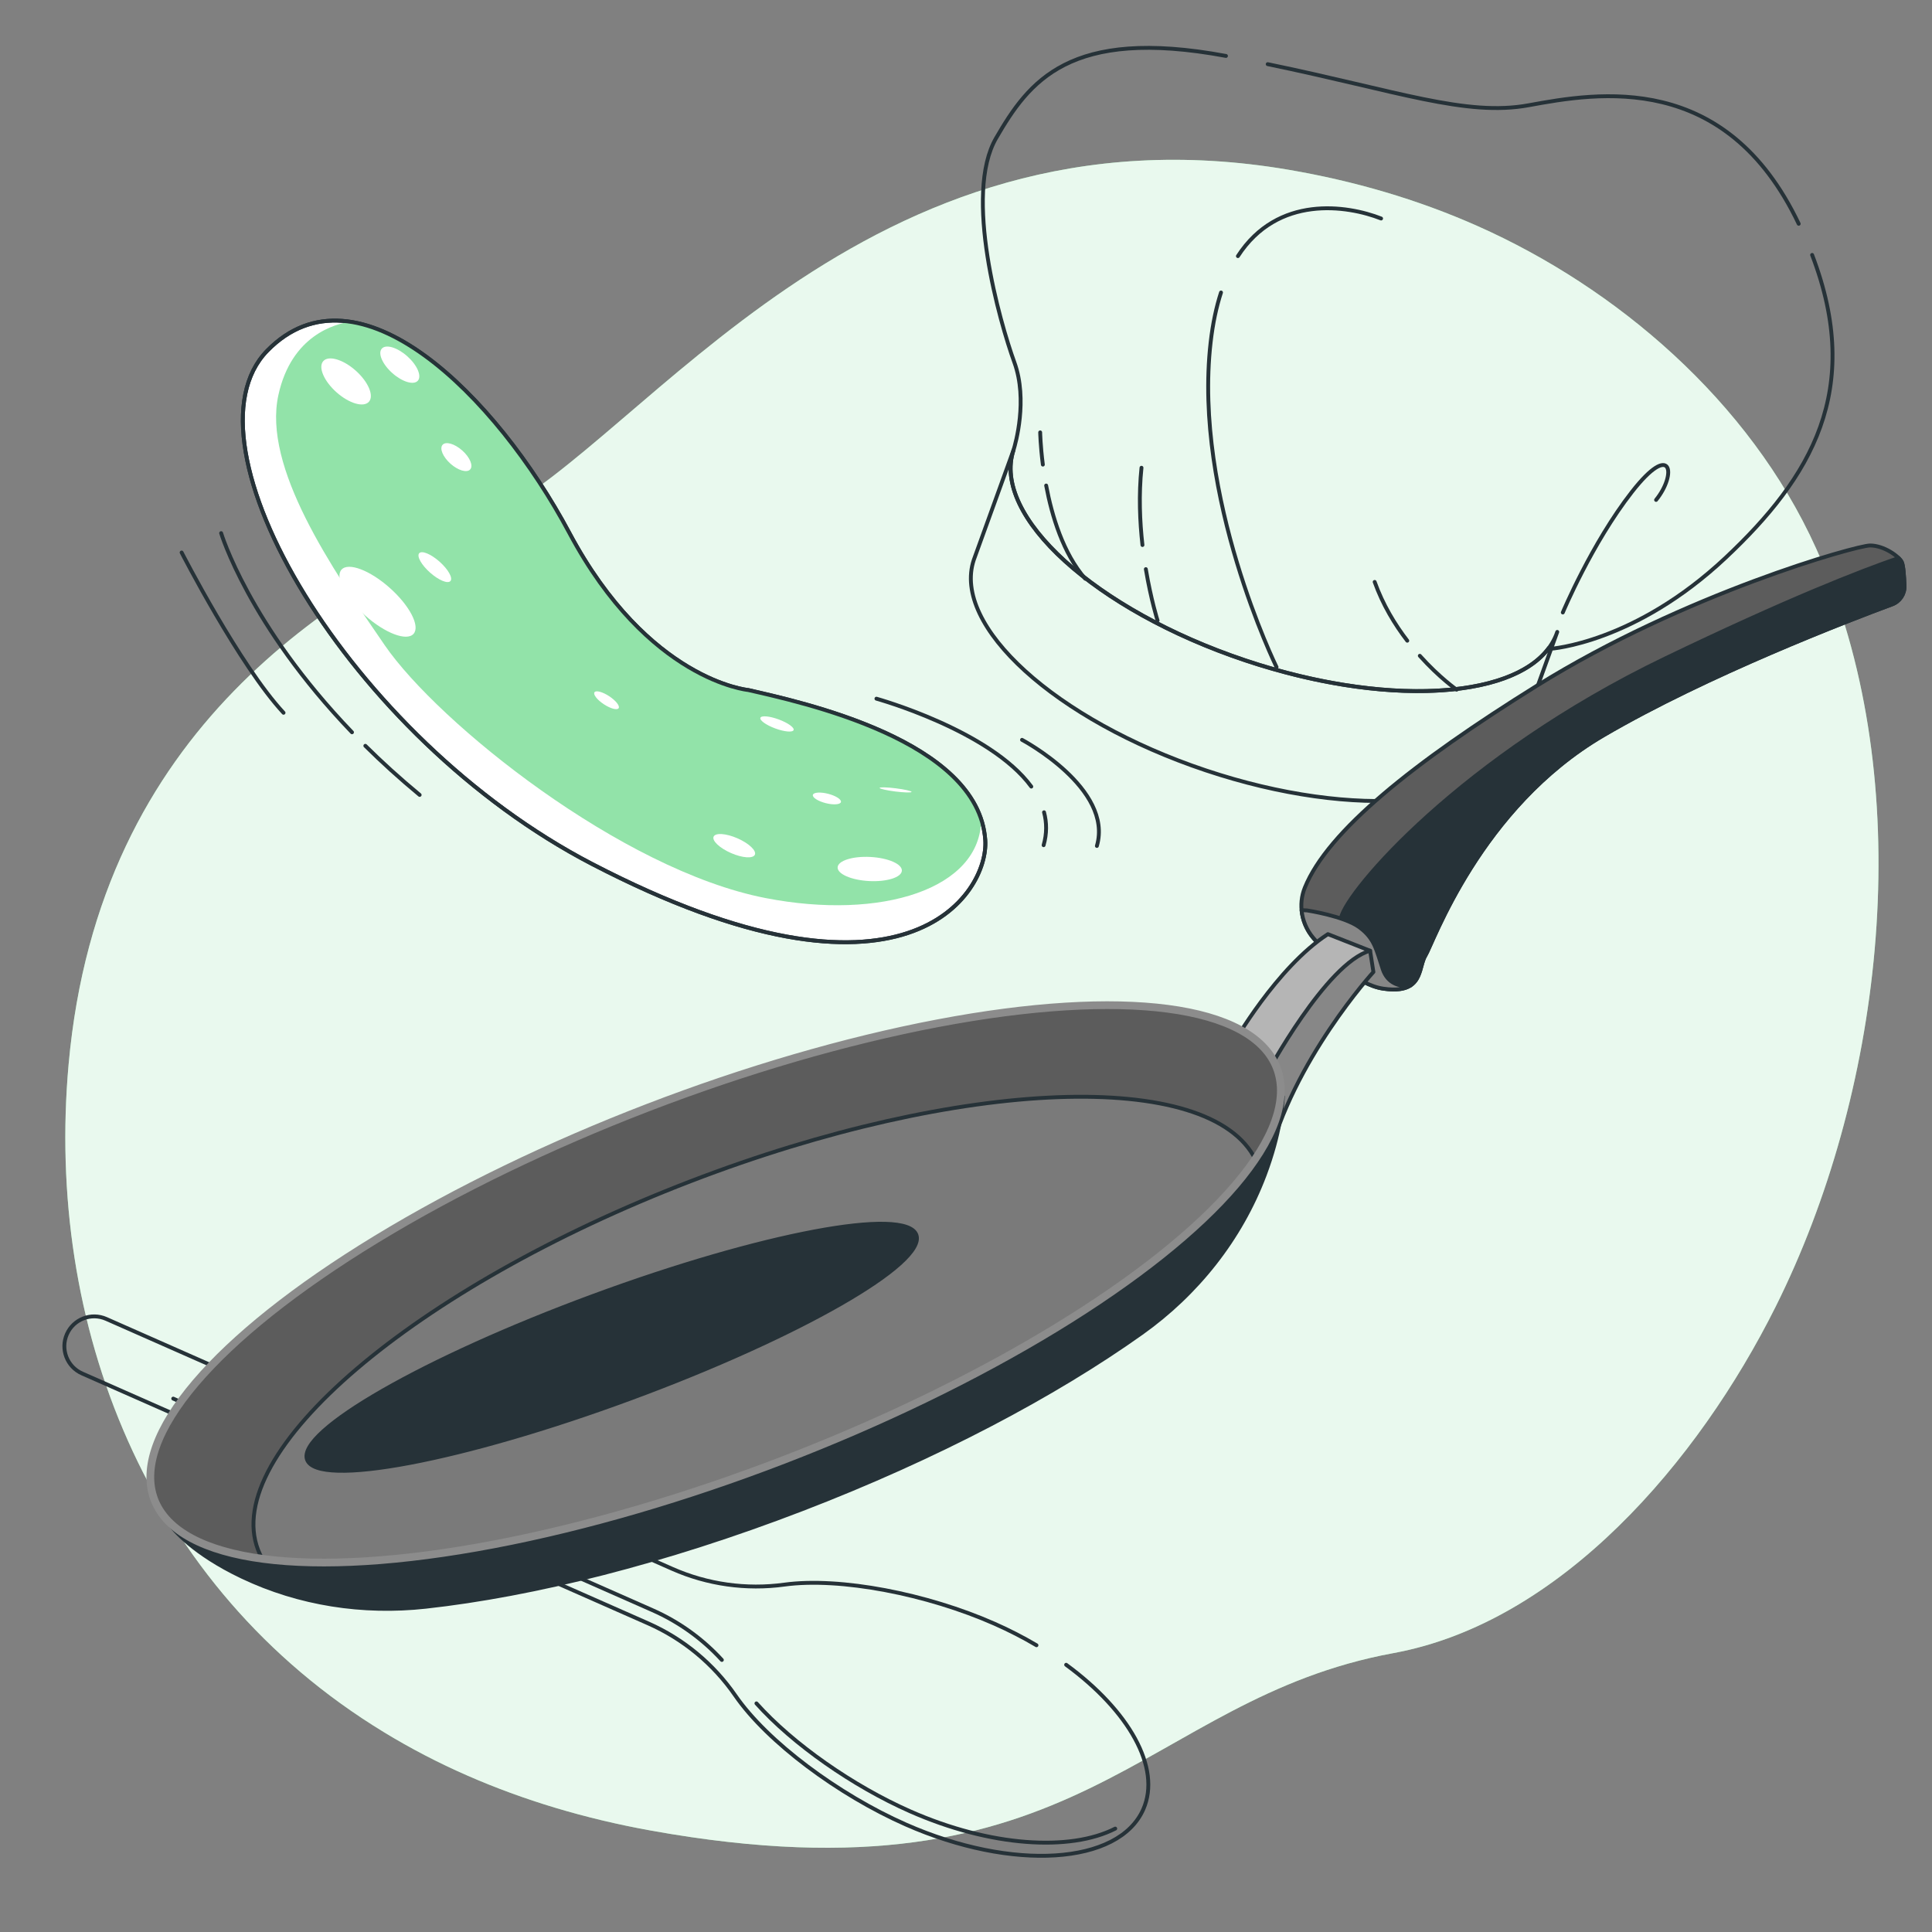 <?xml version="1.0" encoding="utf-8"?>
<!-- Generator: Adobe Illustrator 27.5.0, SVG Export Plug-In . SVG Version: 6.00 Build 0)  -->
<svg version="1.1" xmlns="http://www.w3.org/2000/svg" xmlns:xlink="http://www.w3.org/1999/xlink" x="0px" y="0px"
	 viewBox="0 0 500 500" style="enable-background:new 0 0 500 500;" xml:space="preserve">
<rect x="0" y="0" width="500" height="500" fill="#808080" stroke="none"/>
<g id="Background_Simple">
	<g>
		<path style="fill:#92E3A9;" d="M459.548,338.141c-20.036,40.135-55.6,81.727-98.92,89.68
			c-65.455,12.023-80.264,66.011-191.971,45.965c-17.417-3.124-33.257-7.956-47.567-14.211c-7.693-3.361-14.944-7.146-21.75-11.301
			C37.529,410.634,11.742,342.45,17.753,275.496c7.892-88.061,69.641-122.323,109.414-141.903
			c39.774-19.58,96.387-108.417,206.365-89.65c16.766,2.869,33.245,7.609,48.897,14.576c35.732,15.887,70.317,45.115,87.579,83.416
			c1.296,2.877,2.507,5.806,3.645,8.778C495.84,208.846,486.866,283.426,459.548,338.141z"/>
		<path style="opacity:0.8;fill:#FFFFFF;" d="M459.548,338.141c-20.036,40.135-55.6,81.727-98.92,89.68
			c-65.455,12.023-80.264,66.011-191.971,45.965c-17.417-3.124-33.257-7.956-47.567-14.211c-7.693-3.361-14.944-7.146-21.75-11.301
			C37.529,410.634,11.742,342.45,17.753,275.496c7.892-88.061,69.641-122.323,109.414-141.903
			c39.774-19.58,96.387-108.417,206.365-89.65c16.766,2.869,33.245,7.609,48.897,14.576c35.732,15.887,70.317,45.115,87.579,83.416
			c1.296,2.877,2.507,5.806,3.645,8.778C495.84,208.846,486.866,283.426,459.548,338.141z"/>
	</g>
</g>
<g id="Hat">
	<g>
		<path style="fill:none;stroke:#263238;stroke-linecap:round;stroke-linejoin:round;stroke-miterlimit:10;" d="M322.314,170.915
			c-38.855-13.005-65.72-37.393-60.004-54.472l-10.288,28.442c-5.716,17.079,21.148,41.467,60.004,54.472
			c38.855,13.005,74.988,9.702,80.705-7.377l10.287-28.442C397.302,180.617,361.17,183.92,322.314,170.915z"/>
		<path style="fill:none;stroke:#263238;stroke-linecap:round;stroke-linejoin:round;stroke-miterlimit:10;" d="M328.081,16.602
			c33.471,6.914,51.29,13.628,67.561,10.632c17.939-3.303,50.983-8.969,69.863,30.682"/>
		<path style="fill:none;stroke:#263238;stroke-linecap:round;stroke-linejoin:round;stroke-miterlimit:10;" d="M468.974,65.973
			c13.405,34.997-0.385,57.683-22.349,78.334c-23.605,22.183-45.317,23.594-45.317,23.594l-0.492-0.182
			c-9.889,13.353-43.062,15.052-78.501,3.196c-38.86-13.01-65.726-37.396-60.006-54.469c0,0,0.011-0.021,0.021-0.064
			c0.011-0.021,0.021-0.053,0.021-0.075c0.417-1.379,3.71-12.775,0.171-22.514c-3.774-10.391-13.214-43.436-4.725-58.061
			c8.499-14.635,18.89-28.8,59.483-21.253"/>
		<path style="fill:none;stroke:#263238;stroke-linecap:round;stroke-linejoin:round;stroke-miterlimit:10;" d="M295.666,141.049
			c-0.686-6.067-0.977-13.006-0.249-19.995"/>
		<path style="fill:none;stroke:#263238;stroke-linecap:round;stroke-linejoin:round;stroke-miterlimit:10;" d="M299.579,160.59
			c0,0-1.705-5.343-3.036-13.297"/>
		<path style="fill:none;stroke:#263238;stroke-linecap:round;stroke-linejoin:round;stroke-miterlimit:10;" d="M320.371,66.281
			c10.299-15.92,28.279-13.181,37.055-9.733"/>
		<path style="fill:none;stroke:#263238;stroke-linecap:round;stroke-linejoin:round;stroke-miterlimit:10;" d="M330.375,172.659
			c0,0-21.641-44.114-17.063-84.066c0.565-4.933,1.486-9.206,2.687-12.898"/>
		<path style="fill:none;stroke:#263238;stroke-linecap:round;stroke-linejoin:round;stroke-miterlimit:10;" d="M404.453,158.509
			c0,0,7.491-17.895,17.895-31.212s11.653-4.578,6.242,2.081"/>
		<path style="fill:none;stroke:#263238;stroke-linecap:round;stroke-linejoin:round;stroke-miterlimit:10;" d="M364.202,165.813
			c-3.202-4.17-6.324-9.284-8.441-15.212"/>
		<path style="fill:none;stroke:#263238;stroke-linecap:round;stroke-linejoin:round;stroke-miterlimit:10;" d="M376.986,178.485
			c0,0-4.468-3.103-9.541-8.767"/>
		<path style="fill:none;stroke:#263238;stroke-linecap:round;stroke-linejoin:round;stroke-miterlimit:10;" d="M270.746,125.654
			c1.489,7.921,4.405,17.571,10.105,24.116"/>
		<path style="fill:none;stroke:#263238;stroke-linecap:round;stroke-linejoin:round;stroke-miterlimit:10;" d="M269.198,111.898
			c0,0,0.057,3.401,0.693,8.341"/>
	</g>
</g>
<g id="Spoon">
	<g>
		<path style="fill:none;stroke:#263238;stroke-linecap:round;stroke-linejoin:round;stroke-miterlimit:10;" d="M275.917,430.841
			c16.201,11.866,24.714,26.659,19.962,37.423c-6.336,14.351-33.854,16.103-61.464,3.914c-17.401-7.682-35.802-21.33-44.117-33.379
			c-5.646-8.18-13.435-14.642-22.527-18.656L21.259,355.459c-3.9-1.722-5.665-6.279-3.944-10.178l0,0
			c1.722-3.9,6.279-5.665,10.178-3.944l146.512,64.684c9.093,4.014,19.116,5.416,28.964,4.077
			c14.506-1.973,36.989,2.429,54.39,10.111c3.838,1.694,7.476,3.569,10.878,5.58"/>
		<path style="fill:none;stroke:#263238;stroke-linecap:round;stroke-linejoin:round;stroke-miterlimit:10;" d="M186.816,429.593
			c-4.999-5.457-11.085-9.844-17.904-12.855L44.834,361.959"/>
		<path style="fill:none;stroke:#263238;stroke-linecap:round;stroke-linejoin:round;stroke-miterlimit:10;" d="M288.626,473.239
			c-11.707,5.976-32.363,4.676-53.07-4.466c-14.822-6.544-30.369-17.415-39.791-27.94"/>
	</g>
</g>
<g id="Frying_Pan">
	<g>
		<path style="fill:#5C5C5C;stroke:#263238;stroke-linecap:round;stroke-linejoin:round;stroke-miterlimit:10;" d="M337.688,229.723
			c-1.775,4.387-0.866,9.399,2.191,13.012c4.2,4.966,11.308,12.121,18.093,13.126c10.533,1.561,8.973-5.462,10.923-8.583
			c1.951-3.121,14.044-38.231,46.034-56.957c26.884-15.737,63.688-29.821,74.75-33.916c1.983-0.734,3.279-2.652,3.204-4.765
			c-0.086-2.415-0.279-5.317-0.711-6.182c-0.78-1.561-4.681-4.291-8.193-4.291c-3.511,0-47.984,12.484-86.216,36.281
			C365.767,197.363,343.608,215.093,337.688,229.723z"/>
		<path style="fill:#263238;stroke:#263238;stroke-linecap:round;stroke-linejoin:round;stroke-miterlimit:10;" d="M492.172,145.458
			c-0.156-0.312-0.441-0.671-0.818-1.045c-9.993,3.442-28.805,10.786-60.43,26.013c-52.666,25.358-82.315,60.078-83.875,67.1
			c-0.014,0.063-0.017,0.13-0.029,0.193c1.836,0.62,3.584,1.377,4.799,2.273c3.956,2.915,4.372,5.83,6.038,10.826
			c1.232,3.697,4.401,4.654,7.147,4.23c2.849-1.839,2.585-5.678,3.892-7.769c1.951-3.121,14.044-38.231,46.034-56.957
			c26.884-15.737,63.688-29.821,74.75-33.916c1.983-0.734,3.279-2.652,3.204-4.765C492.797,149.225,492.604,146.323,492.172,145.458
			z"/>
		<path style="fill:#878787;stroke:#263238;stroke-linecap:round;stroke-linejoin:round;stroke-miterlimit:10;" d="M357.856,250.818
			c-1.666-4.997-2.082-7.911-6.038-10.826c-3.956-2.915-13.533-4.372-13.533-4.372l-1.44-0.075c0.244,2.602,1.286,5.125,3.033,7.191
			c4.2,4.966,11.308,12.121,18.093,13.126c3.475,0.515,5.629,0.092,7.032-0.813C362.257,255.472,359.089,254.514,357.856,250.818z"
			/>
		<path style="fill:#B5B5B5;stroke:#263238;stroke-linecap:round;stroke-linejoin:round;stroke-miterlimit:10;" d="M319.08,270.235
			c0,0,11.313-19.896,24.577-28.479l10.923,4.291c0,0-14.824,13.654-24.187,43.303L319.08,270.235z"/>
		<path style="fill:#878787;stroke:#263238;stroke-linecap:round;stroke-linejoin:round;stroke-miterlimit:10;" d="M354.581,246.048
			l0.857,5.505c0,0-21.014,23.034-27.277,48.897l-0.404-22.428C327.757,278.021,343.217,249.231,354.581,246.048z"/>
		<path style="fill:#263238;stroke:#263238;stroke-linecap:round;stroke-linejoin:round;stroke-miterlimit:10;" d="M331.996,283.814
			c-17.599-19.058-85.422-12.954-159.502,15.542c-73.619,28.319-127.826,68.907-128.783,94.869
			c1.104,1.535,6.135,7.751,18.965,13.854c14.766,7.023,31.258,9.533,47.511,7.744c27.797-3.061,61.877-11.574,97.399-25.238
			c34.821-13.395,65.296-29.534,87.851-45.573c14.387-10.23,25.613-24.381,31.856-40.894
			C331.408,293.234,331.931,285.397,331.996,283.814z"/>
		
			<ellipse transform="matrix(0.933 -0.359 0.359 0.933 -106.975 88.671)" style="fill:#5C5C5C;stroke:#263238;stroke-linecap:round;stroke-linejoin:round;stroke-miterlimit:10;" cx="185.261" cy="332.369" rx="155.659" ry="48.873"/>
		<path style="fill:#7A7A7A;stroke:#263238;stroke-linecap:round;stroke-linejoin:round;stroke-miterlimit:10;" d="M178.638,305.736
			c-71.461,27.488-121.535,70.194-111.845,95.386c0.324,0.841,0.715,1.651,1.162,2.432c30.339,4.048,80.939-4.832,134.851-25.57
			c58.949-22.675,105.456-53.22,122.143-77.821C313.353,276.47,248.729,278.774,178.638,305.736z"/>
		
			<ellipse transform="matrix(0.933 -0.359 0.359 0.933 -106.975 88.671)" style="fill:none;stroke:#8C8C8C;stroke-width:2;stroke-linecap:round;stroke-linejoin:round;stroke-miterlimit:10;" cx="185.261" cy="332.369" rx="155.659" ry="48.873"/>
	</g>
</g>
<g id="Shadow">
	<path style="fill:#263238;stroke:#263238;stroke-linecap:round;stroke-linejoin:round;stroke-miterlimit:10;" d="M79.466,377.759
		c2.703,7.327,40.194,0.245,83.738-15.818c43.544-16.063,76.653-35.025,73.95-42.352c-2.703-7.327-40.194-0.245-83.738,15.818
		C109.871,351.47,76.763,370.432,79.466,377.759z"/>
</g>
<g id="Pancake">
	<g>
		<g>
			<path style="fill:#FFFFFF;stroke:#263238;stroke-linecap:round;stroke-linejoin:round;stroke-miterlimit:10;" d="M193.654,178.58
				c0,0-25.872-2.357-46.316-40.671c-18.97-35.551-54.77-71.07-78.171-47.146s21.109,100.129,84.063,132.835
				c81.174,42.172,102.722,7.576,101.756-6.213C253.173,191.48,207.071,181.682,193.654,178.58z"/>
			<path style="fill:#92E3A9;" d="M253.921,212.074c-7.205-21.953-47.811-30.614-60.267-33.494c0,0-25.872-2.357-46.316-40.671
				c-13.767-25.8-36.397-51.576-56.72-54.634c-3.669,0.515-15.161,3.363-18.573,18.973c-4.079,18.661,13.648,44.595,27.539,64.76
				c13.891,20.165,61.312,58.189,98.585,65.417C228.232,238.255,253.811,230.004,253.921,212.074z"/>
			<path style="fill:#FFFFFF;" d="M216.777,224.464c-0.09,1.722,3.559,3.312,8.15,3.552c4.591,0.24,8.386-0.961,8.476-2.682
				c0.09-1.722-3.559-3.312-8.15-3.552C220.662,221.541,216.867,222.742,216.777,224.464z"/>
			<path style="fill:#FFFFFF;" d="M184.682,216.525c-0.461,1.053,1.555,2.953,4.504,4.243c2.948,1.291,5.712,1.483,6.173,0.43
				c0.461-1.053-1.555-2.953-4.504-4.243C187.907,215.665,185.143,215.472,184.682,216.525z"/>
			<path style="fill:#FFFFFF;" d="M227.649,203.908c-0.029,0.228,1.797,0.645,4.078,0.932c2.281,0.287,4.153,0.334,4.182,0.106
				c0.029-0.228-1.797-0.645-4.078-0.932C229.55,203.728,227.678,203.68,227.649,203.908z"/>
			<path style="fill:#FFFFFF;" d="M210.37,205.713c-0.171,0.668,1.316,1.625,3.321,2.137c2.005,0.512,3.768,0.385,3.938-0.283
				c0.171-0.668-1.316-1.625-3.32-2.137C212.304,204.918,210.54,205.045,210.37,205.713z"/>
			<path style="fill:#FFFFFF;" d="M196.789,185.773c-0.238,0.647,1.492,1.881,3.864,2.755c2.373,0.874,4.489,1.059,4.728,0.412
				c0.239-0.647-1.492-1.881-3.864-2.755C199.145,185.311,197.028,185.126,196.789,185.773z"/>
			<path style="fill:#FFFFFF;" d="M95.473,103.978c-1.376,1.545-5.136,0.441-8.396-2.465c-3.261-2.906-4.788-6.514-3.412-8.058
				c1.376-1.545,5.136-0.441,8.396,2.465C95.322,98.826,96.85,102.434,95.473,103.978z"/>
			<path style="fill:#FFFFFF;" d="M108.131,98.533c-1.071,1.201-4.025,0.315-6.6-1.979c-2.574-2.294-3.793-5.128-2.723-6.329
				c1.071-1.201,4.025-0.316,6.6,1.979C107.983,94.498,109.202,97.332,108.131,98.533z"/>
			<path style="fill:#FFFFFF;" d="M121.687,121.485c-0.841,0.944-3.123,0.283-5.097-1.475c-1.974-1.759-2.892-3.95-2.05-4.894
				s3.123-0.283,5.097,1.475C121.61,118.35,122.528,120.541,121.687,121.485z"/>
			<path style="fill:#FFFFFF;" d="M116.569,150.375c-0.688,0.772-3.055-0.214-5.286-2.202c-2.231-1.988-3.482-4.226-2.793-4.998
				c0.688-0.772,3.055,0.213,5.286,2.202C116.006,147.365,117.257,149.603,116.569,150.375z"/>
			<path style="fill:#FFFFFF;" d="M107.025,164.041c-1.759,1.974-7.358-0.146-12.507-4.734c-5.149-4.588-7.896-9.908-6.138-11.881
				c1.759-1.974,7.358,0.146,12.507,4.734C106.036,156.748,108.784,162.068,107.025,164.041z"/>
			<path style="fill:#FFFFFF;" d="M160.102,183.281c-0.379,0.576-2.087,0.122-3.816-1.015c-1.729-1.136-2.823-2.525-2.444-3.101
				c0.379-0.576,2.087-0.122,3.816,1.014C159.386,181.316,160.48,182.704,160.102,183.281z"/>
			<path style="fill:none;stroke:#263238;stroke-linecap:round;stroke-linejoin:round;stroke-miterlimit:10;" d="M193.654,178.58
				c0,0-25.872-2.357-46.316-40.671c-18.97-35.551-54.77-71.07-78.171-47.146s21.109,100.129,84.063,132.835
				c81.174,42.172,102.722,7.576,101.756-6.213C253.173,191.48,207.071,181.682,193.654,178.58z"/>
		</g>
		<g>
			<path style="fill:none;stroke:#263238;stroke-linecap:round;stroke-linejoin:round;stroke-miterlimit:10;" d="M94.549,193.015
				c4.226,4.185,8.898,8.443,14.058,12.709"/>
			<path style="fill:none;stroke:#263238;stroke-linecap:round;stroke-linejoin:round;stroke-miterlimit:10;" d="M57.23,137.974
				c0,0,7.128,23.721,33.867,51.538"/>
			<path style="fill:none;stroke:#263238;stroke-linecap:round;stroke-linejoin:round;stroke-miterlimit:10;" d="M47.005,142.988
				c0,0,14.967,29.182,26.376,41.477"/>
			<path style="fill:none;stroke:#263238;stroke-linecap:round;stroke-linejoin:round;stroke-miterlimit:10;" d="M270.197,210.215
				c0.714,2.678,0.747,5.521-0.11,8.522"/>
			<path style="fill:none;stroke:#263238;stroke-linecap:round;stroke-linejoin:round;stroke-miterlimit:10;" d="M226.822,180.818
				c0,0,29.381,8.154,40.075,22.751"/>
			<path style="fill:none;stroke:#263238;stroke-linecap:round;stroke-linejoin:round;stroke-miterlimit:10;" d="M264.501,191.471
				c0,0,23.701,12.565,19.371,27.46"/>
		</g>
	</g>
</g>
</svg>
